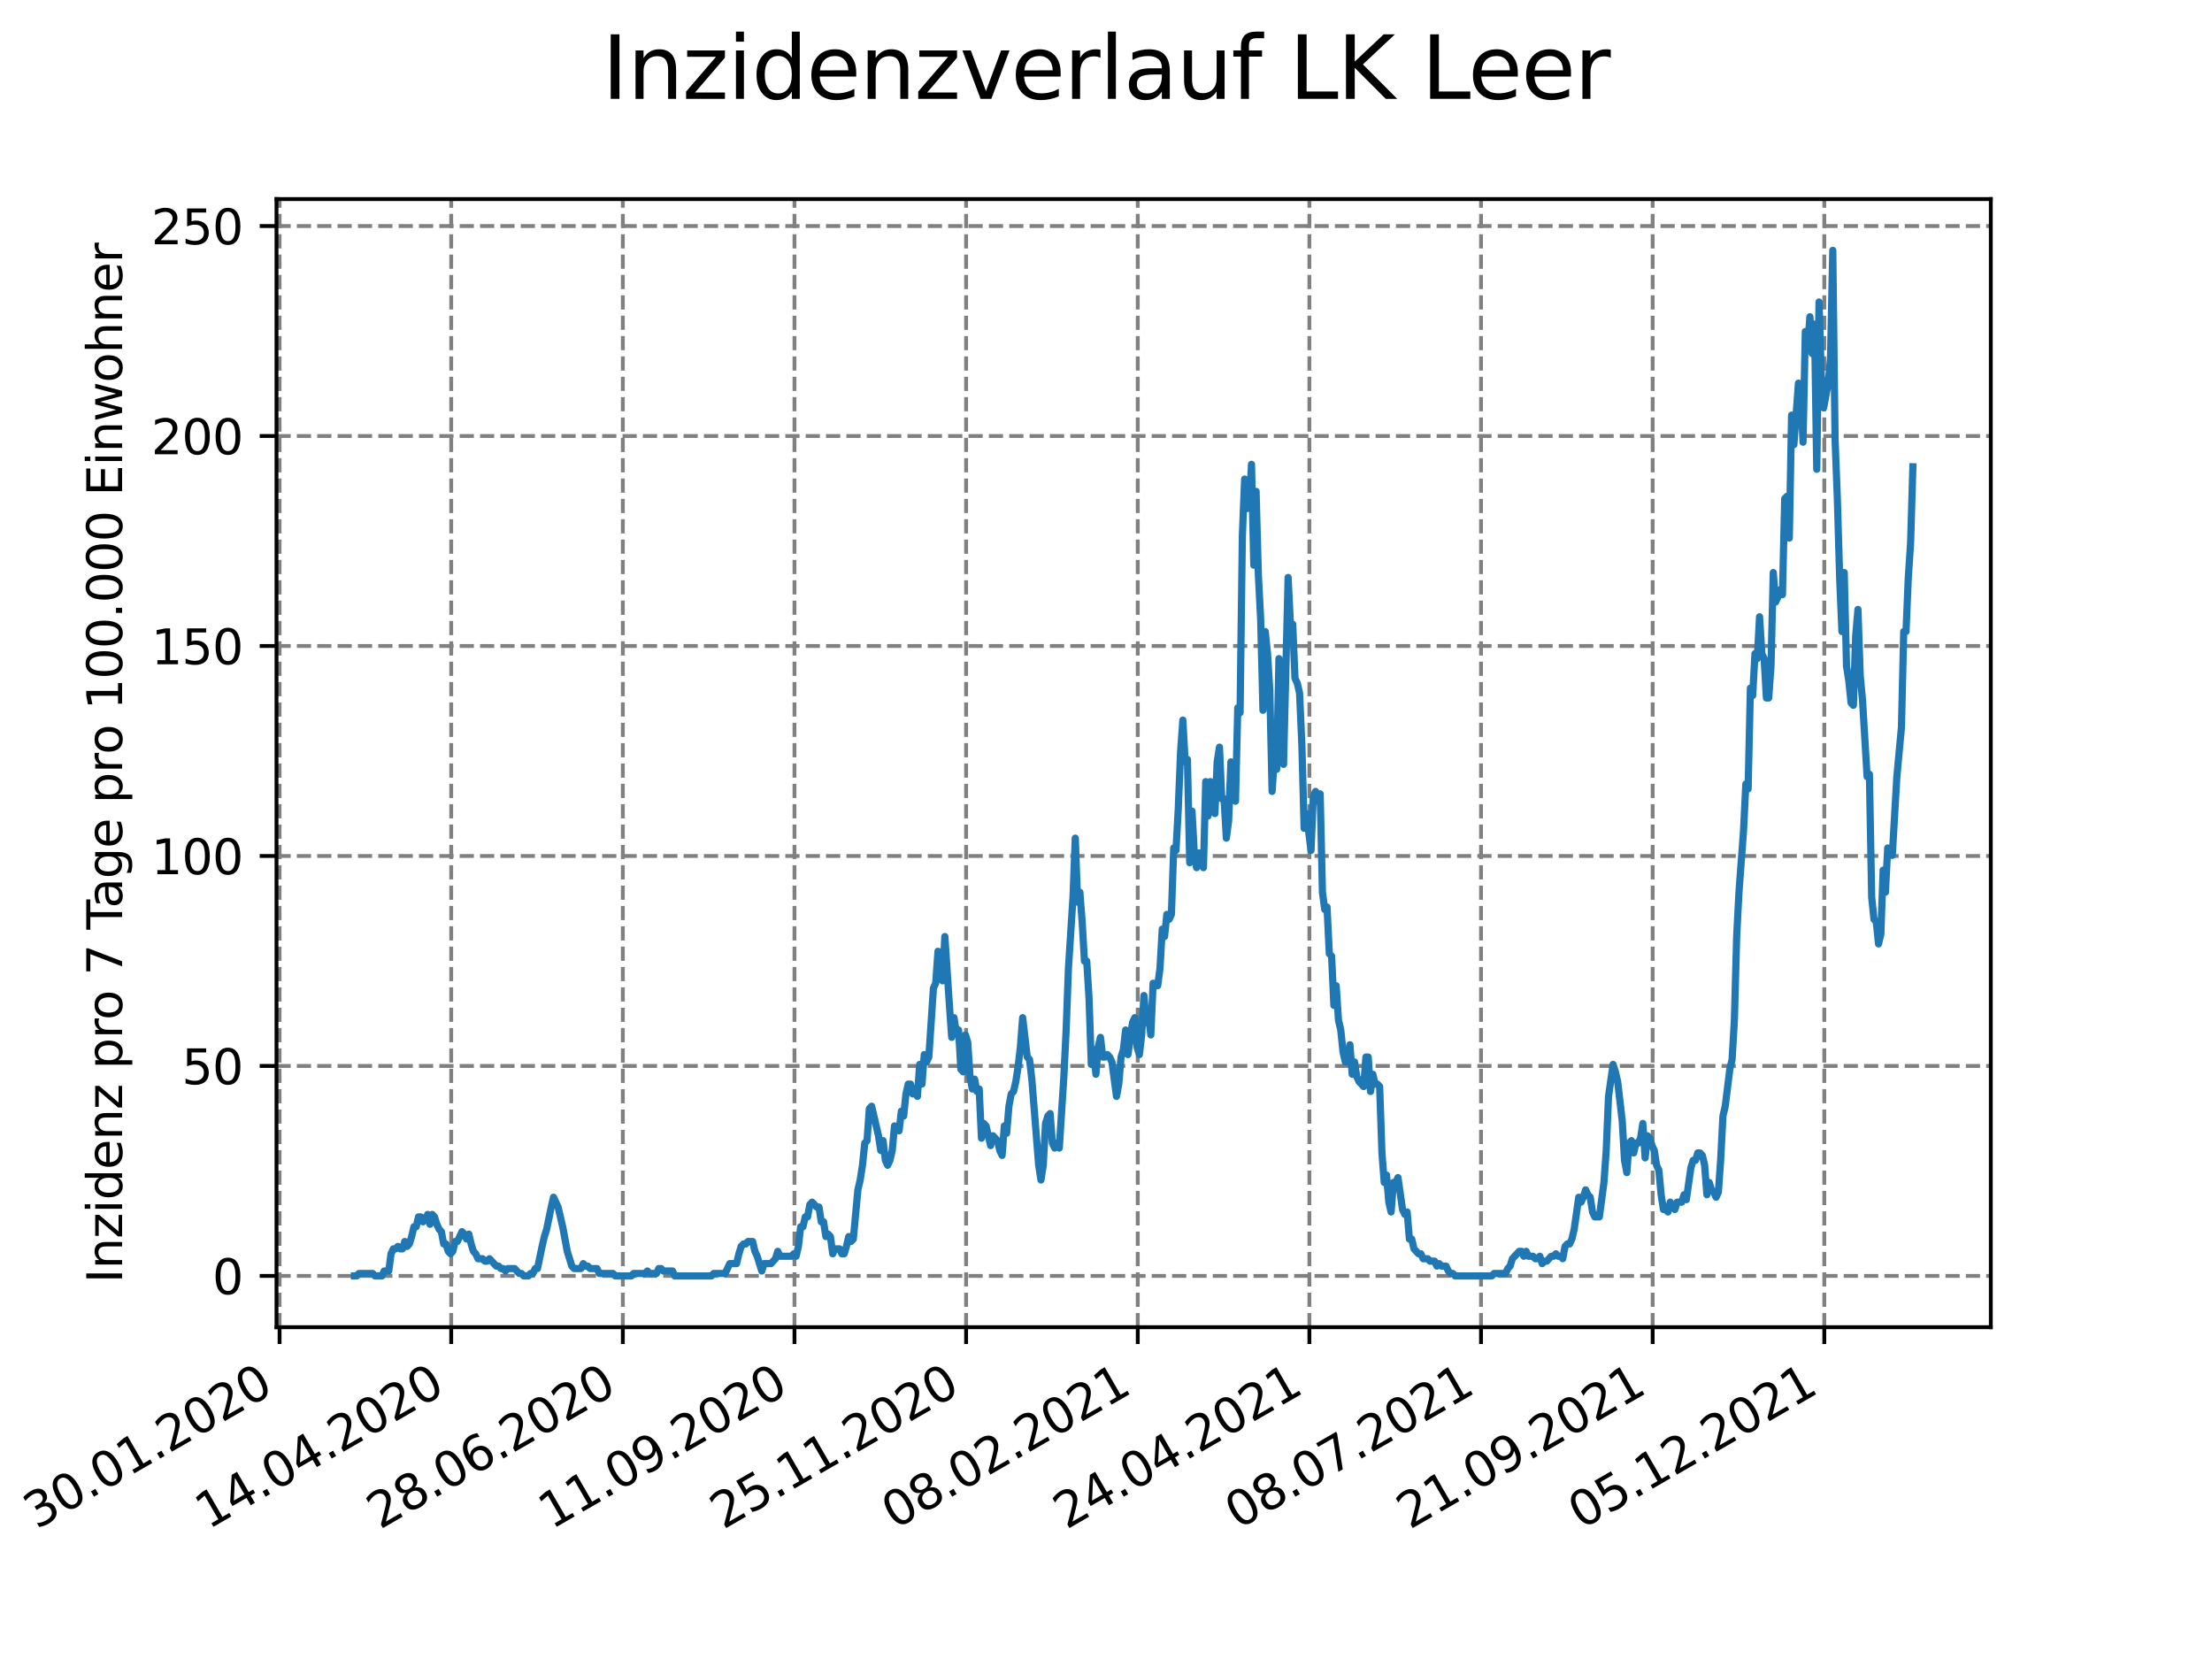 <?xml version="1.0" encoding="utf-8" standalone="no"?>
<!DOCTYPE svg PUBLIC "-//W3C//DTD SVG 1.1//EN"
  "http://www.w3.org/Graphics/SVG/1.1/DTD/svg11.dtd">
<svg xmlns:xlink="http://www.w3.org/1999/xlink" width="460.8pt" height="345.6pt" viewBox="0 0 460.8 345.6" xmlns="http://www.w3.org/2000/svg" version="1.1">
 <defs>
  <style type="text/css">*{stroke-linejoin: round; stroke-linecap: butt}</style>
 </defs>
 <g id="figure_1">
  <g id="patch_1">
   <path d="M 0 345.6 
L 460.8 345.6 
L 460.8 0 
L 0 0 
z
" style="fill: #ffffff"/>
  </g>
  <g id="axes_1">
   <g id="patch_2">
    <path d="M 57.6 276.48 
L 414.72 276.48 
L 414.72 41.472 
L 57.6 41.472 
z
" style="fill: #ffffff"/>
   </g>
   <g id="matplotlib.axis_1">
    <g id="xtick_1">
     <g id="line2d_1">
      <path d="M 58.24 276.48 
L 58.24 41.472 
" clip-path="url(#p40a65d9136)" style="fill: none; stroke-dasharray: 2.96,1.28; stroke-dashoffset: 0; stroke: #808080; stroke-width: 0.8"/>
     </g>
     <g id="line2d_2">
      <defs>
       <path id="md5b4ff89fb" d="M 0 0 
L 0 3.5 
" style="stroke: #000000; stroke-width: 0.8"/>
      </defs>
      <g>
       <use xlink:href="#md5b4ff89fb" x="58.24" y="276.48" style="stroke: #000000; stroke-width: 0.8"/>
      </g>
     </g>
     <g id="text_1">
      <!-- 30.01.2020 -->
      <g transform="translate(7.614 318.689)rotate(-30)scale(0.1 -0.1)">
       <defs>
        <path id="DejaVuSans-33" d="M 2597 2516 
Q 3050 2419 3304 2112 
Q 3559 1806 3559 1356 
Q 3559 666 3084 287 
Q 2609 -91 1734 -91 
Q 1441 -91 1130 -33 
Q 819 25 488 141 
L 488 750 
Q 750 597 1062 519 
Q 1375 441 1716 441 
Q 2309 441 2620 675 
Q 2931 909 2931 1356 
Q 2931 1769 2642 2001 
Q 2353 2234 1838 2234 
L 1294 2234 
L 1294 2753 
L 1863 2753 
Q 2328 2753 2575 2939 
Q 2822 3125 2822 3475 
Q 2822 3834 2567 4026 
Q 2313 4219 1838 4219 
Q 1578 4219 1281 4162 
Q 984 4106 628 3988 
L 628 4550 
Q 988 4650 1302 4700 
Q 1616 4750 1894 4750 
Q 2613 4750 3031 4423 
Q 3450 4097 3450 3541 
Q 3450 3153 3228 2886 
Q 3006 2619 2597 2516 
z
" transform="scale(0.016)"/>
        <path id="DejaVuSans-30" d="M 2034 4250 
Q 1547 4250 1301 3770 
Q 1056 3291 1056 2328 
Q 1056 1369 1301 889 
Q 1547 409 2034 409 
Q 2525 409 2770 889 
Q 3016 1369 3016 2328 
Q 3016 3291 2770 3770 
Q 2525 4250 2034 4250 
z
M 2034 4750 
Q 2819 4750 3233 4129 
Q 3647 3509 3647 2328 
Q 3647 1150 3233 529 
Q 2819 -91 2034 -91 
Q 1250 -91 836 529 
Q 422 1150 422 2328 
Q 422 3509 836 4129 
Q 1250 4750 2034 4750 
z
" transform="scale(0.016)"/>
        <path id="DejaVuSans-2e" d="M 684 794 
L 1344 794 
L 1344 0 
L 684 0 
L 684 794 
z
" transform="scale(0.016)"/>
        <path id="DejaVuSans-31" d="M 794 531 
L 1825 531 
L 1825 4091 
L 703 3866 
L 703 4441 
L 1819 4666 
L 2450 4666 
L 2450 531 
L 3481 531 
L 3481 0 
L 794 0 
L 794 531 
z
" transform="scale(0.016)"/>
        <path id="DejaVuSans-32" d="M 1228 531 
L 3431 531 
L 3431 0 
L 469 0 
L 469 531 
Q 828 903 1448 1529 
Q 2069 2156 2228 2338 
Q 2531 2678 2651 2914 
Q 2772 3150 2772 3378 
Q 2772 3750 2511 3984 
Q 2250 4219 1831 4219 
Q 1534 4219 1204 4116 
Q 875 4013 500 3803 
L 500 4441 
Q 881 4594 1212 4672 
Q 1544 4750 1819 4750 
Q 2544 4750 2975 4387 
Q 3406 4025 3406 3419 
Q 3406 3131 3298 2873 
Q 3191 2616 2906 2266 
Q 2828 2175 2409 1742 
Q 1991 1309 1228 531 
z
" transform="scale(0.016)"/>
       </defs>
       <use xlink:href="#DejaVuSans-33"/>
       <use xlink:href="#DejaVuSans-30" x="63.623"/>
       <use xlink:href="#DejaVuSans-2e" x="127.246"/>
       <use xlink:href="#DejaVuSans-30" x="159.033"/>
       <use xlink:href="#DejaVuSans-31" x="222.656"/>
       <use xlink:href="#DejaVuSans-2e" x="286.279"/>
       <use xlink:href="#DejaVuSans-32" x="318.066"/>
       <use xlink:href="#DejaVuSans-30" x="381.689"/>
       <use xlink:href="#DejaVuSans-32" x="445.312"/>
       <use xlink:href="#DejaVuSans-30" x="508.936"/>
      </g>
     </g>
    </g>
    <g id="xtick_2">
     <g id="line2d_3">
      <path d="M 93.995 276.48 
L 93.995 41.472 
" clip-path="url(#p40a65d9136)" style="fill: none; stroke-dasharray: 2.96,1.28; stroke-dashoffset: 0; stroke: #808080; stroke-width: 0.8"/>
     </g>
     <g id="line2d_4">
      <g>
       <use xlink:href="#md5b4ff89fb" x="93.995" y="276.48" style="stroke: #000000; stroke-width: 0.8"/>
      </g>
     </g>
     <g id="text_2">
      <!-- 14.04.2020 -->
      <g transform="translate(43.369 318.689)rotate(-30)scale(0.1 -0.1)">
       <defs>
        <path id="DejaVuSans-34" d="M 2419 4116 
L 825 1625 
L 2419 1625 
L 2419 4116 
z
M 2253 4666 
L 3047 4666 
L 3047 1625 
L 3713 1625 
L 3713 1100 
L 3047 1100 
L 3047 0 
L 2419 0 
L 2419 1100 
L 313 1100 
L 313 1709 
L 2253 4666 
z
" transform="scale(0.016)"/>
       </defs>
       <use xlink:href="#DejaVuSans-31"/>
       <use xlink:href="#DejaVuSans-34" x="63.623"/>
       <use xlink:href="#DejaVuSans-2e" x="127.246"/>
       <use xlink:href="#DejaVuSans-30" x="159.033"/>
       <use xlink:href="#DejaVuSans-34" x="222.656"/>
       <use xlink:href="#DejaVuSans-2e" x="286.279"/>
       <use xlink:href="#DejaVuSans-32" x="318.066"/>
       <use xlink:href="#DejaVuSans-30" x="381.689"/>
       <use xlink:href="#DejaVuSans-32" x="445.312"/>
       <use xlink:href="#DejaVuSans-30" x="508.936"/>
      </g>
     </g>
    </g>
    <g id="xtick_3">
     <g id="line2d_5">
      <path d="M 129.749 276.48 
L 129.749 41.472 
" clip-path="url(#p40a65d9136)" style="fill: none; stroke-dasharray: 2.96,1.28; stroke-dashoffset: 0; stroke: #808080; stroke-width: 0.8"/>
     </g>
     <g id="line2d_6">
      <g>
       <use xlink:href="#md5b4ff89fb" x="129.749" y="276.48" style="stroke: #000000; stroke-width: 0.8"/>
      </g>
     </g>
     <g id="text_3">
      <!-- 28.06.2020 -->
      <g transform="translate(79.124 318.689)rotate(-30)scale(0.1 -0.1)">
       <defs>
        <path id="DejaVuSans-38" d="M 2034 2216 
Q 1584 2216 1326 1975 
Q 1069 1734 1069 1313 
Q 1069 891 1326 650 
Q 1584 409 2034 409 
Q 2484 409 2743 651 
Q 3003 894 3003 1313 
Q 3003 1734 2745 1975 
Q 2488 2216 2034 2216 
z
M 1403 2484 
Q 997 2584 770 2862 
Q 544 3141 544 3541 
Q 544 4100 942 4425 
Q 1341 4750 2034 4750 
Q 2731 4750 3128 4425 
Q 3525 4100 3525 3541 
Q 3525 3141 3298 2862 
Q 3072 2584 2669 2484 
Q 3125 2378 3379 2068 
Q 3634 1759 3634 1313 
Q 3634 634 3220 271 
Q 2806 -91 2034 -91 
Q 1263 -91 848 271 
Q 434 634 434 1313 
Q 434 1759 690 2068 
Q 947 2378 1403 2484 
z
M 1172 3481 
Q 1172 3119 1398 2916 
Q 1625 2713 2034 2713 
Q 2441 2713 2670 2916 
Q 2900 3119 2900 3481 
Q 2900 3844 2670 4047 
Q 2441 4250 2034 4250 
Q 1625 4250 1398 4047 
Q 1172 3844 1172 3481 
z
" transform="scale(0.016)"/>
        <path id="DejaVuSans-36" d="M 2113 2584 
Q 1688 2584 1439 2293 
Q 1191 2003 1191 1497 
Q 1191 994 1439 701 
Q 1688 409 2113 409 
Q 2538 409 2786 701 
Q 3034 994 3034 1497 
Q 3034 2003 2786 2293 
Q 2538 2584 2113 2584 
z
M 3366 4563 
L 3366 3988 
Q 3128 4100 2886 4159 
Q 2644 4219 2406 4219 
Q 1781 4219 1451 3797 
Q 1122 3375 1075 2522 
Q 1259 2794 1537 2939 
Q 1816 3084 2150 3084 
Q 2853 3084 3261 2657 
Q 3669 2231 3669 1497 
Q 3669 778 3244 343 
Q 2819 -91 2113 -91 
Q 1303 -91 875 529 
Q 447 1150 447 2328 
Q 447 3434 972 4092 
Q 1497 4750 2381 4750 
Q 2619 4750 2861 4703 
Q 3103 4656 3366 4563 
z
" transform="scale(0.016)"/>
       </defs>
       <use xlink:href="#DejaVuSans-32"/>
       <use xlink:href="#DejaVuSans-38" x="63.623"/>
       <use xlink:href="#DejaVuSans-2e" x="127.246"/>
       <use xlink:href="#DejaVuSans-30" x="159.033"/>
       <use xlink:href="#DejaVuSans-36" x="222.656"/>
       <use xlink:href="#DejaVuSans-2e" x="286.279"/>
       <use xlink:href="#DejaVuSans-32" x="318.066"/>
       <use xlink:href="#DejaVuSans-30" x="381.689"/>
       <use xlink:href="#DejaVuSans-32" x="445.312"/>
       <use xlink:href="#DejaVuSans-30" x="508.936"/>
      </g>
     </g>
    </g>
    <g id="xtick_4">
     <g id="line2d_7">
      <path d="M 165.504 276.48 
L 165.504 41.472 
" clip-path="url(#p40a65d9136)" style="fill: none; stroke-dasharray: 2.96,1.28; stroke-dashoffset: 0; stroke: #808080; stroke-width: 0.8"/>
     </g>
     <g id="line2d_8">
      <g>
       <use xlink:href="#md5b4ff89fb" x="165.504" y="276.48" style="stroke: #000000; stroke-width: 0.8"/>
      </g>
     </g>
     <g id="text_4">
      <!-- 11.09.2020 -->
      <g transform="translate(114.879 318.689)rotate(-30)scale(0.1 -0.1)">
       <defs>
        <path id="DejaVuSans-39" d="M 703 97 
L 703 672 
Q 941 559 1184 500 
Q 1428 441 1663 441 
Q 2288 441 2617 861 
Q 2947 1281 2994 2138 
Q 2813 1869 2534 1725 
Q 2256 1581 1919 1581 
Q 1219 1581 811 2004 
Q 403 2428 403 3163 
Q 403 3881 828 4315 
Q 1253 4750 1959 4750 
Q 2769 4750 3195 4129 
Q 3622 3509 3622 2328 
Q 3622 1225 3098 567 
Q 2575 -91 1691 -91 
Q 1453 -91 1209 -44 
Q 966 3 703 97 
z
M 1959 2075 
Q 2384 2075 2632 2365 
Q 2881 2656 2881 3163 
Q 2881 3666 2632 3958 
Q 2384 4250 1959 4250 
Q 1534 4250 1286 3958 
Q 1038 3666 1038 3163 
Q 1038 2656 1286 2365 
Q 1534 2075 1959 2075 
z
" transform="scale(0.016)"/>
       </defs>
       <use xlink:href="#DejaVuSans-31"/>
       <use xlink:href="#DejaVuSans-31" x="63.623"/>
       <use xlink:href="#DejaVuSans-2e" x="127.246"/>
       <use xlink:href="#DejaVuSans-30" x="159.033"/>
       <use xlink:href="#DejaVuSans-39" x="222.656"/>
       <use xlink:href="#DejaVuSans-2e" x="286.279"/>
       <use xlink:href="#DejaVuSans-32" x="318.066"/>
       <use xlink:href="#DejaVuSans-30" x="381.689"/>
       <use xlink:href="#DejaVuSans-32" x="445.312"/>
       <use xlink:href="#DejaVuSans-30" x="508.936"/>
      </g>
     </g>
    </g>
    <g id="xtick_5">
     <g id="line2d_9">
      <path d="M 201.259 276.48 
L 201.259 41.472 
" clip-path="url(#p40a65d9136)" style="fill: none; stroke-dasharray: 2.96,1.28; stroke-dashoffset: 0; stroke: #808080; stroke-width: 0.8"/>
     </g>
     <g id="line2d_10">
      <g>
       <use xlink:href="#md5b4ff89fb" x="201.259" y="276.48" style="stroke: #000000; stroke-width: 0.8"/>
      </g>
     </g>
     <g id="text_5">
      <!-- 25.11.2020 -->
      <g transform="translate(150.634 318.689)rotate(-30)scale(0.1 -0.1)">
       <defs>
        <path id="DejaVuSans-35" d="M 691 4666 
L 3169 4666 
L 3169 4134 
L 1269 4134 
L 1269 2991 
Q 1406 3038 1543 3061 
Q 1681 3084 1819 3084 
Q 2600 3084 3056 2656 
Q 3513 2228 3513 1497 
Q 3513 744 3044 326 
Q 2575 -91 1722 -91 
Q 1428 -91 1123 -41 
Q 819 9 494 109 
L 494 744 
Q 775 591 1075 516 
Q 1375 441 1709 441 
Q 2250 441 2565 725 
Q 2881 1009 2881 1497 
Q 2881 1984 2565 2268 
Q 2250 2553 1709 2553 
Q 1456 2553 1204 2497 
Q 953 2441 691 2322 
L 691 4666 
z
" transform="scale(0.016)"/>
       </defs>
       <use xlink:href="#DejaVuSans-32"/>
       <use xlink:href="#DejaVuSans-35" x="63.623"/>
       <use xlink:href="#DejaVuSans-2e" x="127.246"/>
       <use xlink:href="#DejaVuSans-31" x="159.033"/>
       <use xlink:href="#DejaVuSans-31" x="222.656"/>
       <use xlink:href="#DejaVuSans-2e" x="286.279"/>
       <use xlink:href="#DejaVuSans-32" x="318.066"/>
       <use xlink:href="#DejaVuSans-30" x="381.689"/>
       <use xlink:href="#DejaVuSans-32" x="445.312"/>
       <use xlink:href="#DejaVuSans-30" x="508.936"/>
      </g>
     </g>
    </g>
    <g id="xtick_6">
     <g id="line2d_11">
      <path d="M 237.014 276.48 
L 237.014 41.472 
" clip-path="url(#p40a65d9136)" style="fill: none; stroke-dasharray: 2.96,1.28; stroke-dashoffset: 0; stroke: #808080; stroke-width: 0.8"/>
     </g>
     <g id="line2d_12">
      <g>
       <use xlink:href="#md5b4ff89fb" x="237.014" y="276.48" style="stroke: #000000; stroke-width: 0.8"/>
      </g>
     </g>
     <g id="text_6">
      <!-- 08.02.2021 -->
      <g transform="translate(186.389 318.689)rotate(-30)scale(0.1 -0.1)">
       <use xlink:href="#DejaVuSans-30"/>
       <use xlink:href="#DejaVuSans-38" x="63.623"/>
       <use xlink:href="#DejaVuSans-2e" x="127.246"/>
       <use xlink:href="#DejaVuSans-30" x="159.033"/>
       <use xlink:href="#DejaVuSans-32" x="222.656"/>
       <use xlink:href="#DejaVuSans-2e" x="286.279"/>
       <use xlink:href="#DejaVuSans-32" x="318.066"/>
       <use xlink:href="#DejaVuSans-30" x="381.689"/>
       <use xlink:href="#DejaVuSans-32" x="445.312"/>
       <use xlink:href="#DejaVuSans-31" x="508.936"/>
      </g>
     </g>
    </g>
    <g id="xtick_7">
     <g id="line2d_13">
      <path d="M 272.769 276.48 
L 272.769 41.472 
" clip-path="url(#p40a65d9136)" style="fill: none; stroke-dasharray: 2.96,1.28; stroke-dashoffset: 0; stroke: #808080; stroke-width: 0.8"/>
     </g>
     <g id="line2d_14">
      <g>
       <use xlink:href="#md5b4ff89fb" x="272.769" y="276.48" style="stroke: #000000; stroke-width: 0.8"/>
      </g>
     </g>
     <g id="text_7">
      <!-- 24.04.2021 -->
      <g transform="translate(222.144 318.689)rotate(-30)scale(0.1 -0.1)">
       <use xlink:href="#DejaVuSans-32"/>
       <use xlink:href="#DejaVuSans-34" x="63.623"/>
       <use xlink:href="#DejaVuSans-2e" x="127.246"/>
       <use xlink:href="#DejaVuSans-30" x="159.033"/>
       <use xlink:href="#DejaVuSans-34" x="222.656"/>
       <use xlink:href="#DejaVuSans-2e" x="286.279"/>
       <use xlink:href="#DejaVuSans-32" x="318.066"/>
       <use xlink:href="#DejaVuSans-30" x="381.689"/>
       <use xlink:href="#DejaVuSans-32" x="445.312"/>
       <use xlink:href="#DejaVuSans-31" x="508.936"/>
      </g>
     </g>
    </g>
    <g id="xtick_8">
     <g id="line2d_15">
      <path d="M 308.524 276.48 
L 308.524 41.472 
" clip-path="url(#p40a65d9136)" style="fill: none; stroke-dasharray: 2.96,1.28; stroke-dashoffset: 0; stroke: #808080; stroke-width: 0.8"/>
     </g>
     <g id="line2d_16">
      <g>
       <use xlink:href="#md5b4ff89fb" x="308.524" y="276.48" style="stroke: #000000; stroke-width: 0.8"/>
      </g>
     </g>
     <g id="text_8">
      <!-- 08.07.2021 -->
      <g transform="translate(257.899 318.689)rotate(-30)scale(0.1 -0.1)">
       <defs>
        <path id="DejaVuSans-37" d="M 525 4666 
L 3525 4666 
L 3525 4397 
L 1831 0 
L 1172 0 
L 2766 4134 
L 525 4134 
L 525 4666 
z
" transform="scale(0.016)"/>
       </defs>
       <use xlink:href="#DejaVuSans-30"/>
       <use xlink:href="#DejaVuSans-38" x="63.623"/>
       <use xlink:href="#DejaVuSans-2e" x="127.246"/>
       <use xlink:href="#DejaVuSans-30" x="159.033"/>
       <use xlink:href="#DejaVuSans-37" x="222.656"/>
       <use xlink:href="#DejaVuSans-2e" x="286.279"/>
       <use xlink:href="#DejaVuSans-32" x="318.066"/>
       <use xlink:href="#DejaVuSans-30" x="381.689"/>
       <use xlink:href="#DejaVuSans-32" x="445.312"/>
       <use xlink:href="#DejaVuSans-31" x="508.936"/>
      </g>
     </g>
    </g>
    <g id="xtick_9">
     <g id="line2d_17">
      <path d="M 344.279 276.48 
L 344.279 41.472 
" clip-path="url(#p40a65d9136)" style="fill: none; stroke-dasharray: 2.96,1.28; stroke-dashoffset: 0; stroke: #808080; stroke-width: 0.8"/>
     </g>
     <g id="line2d_18">
      <g>
       <use xlink:href="#md5b4ff89fb" x="344.279" y="276.48" style="stroke: #000000; stroke-width: 0.8"/>
      </g>
     </g>
     <g id="text_9">
      <!-- 21.09.2021 -->
      <g transform="translate(293.654 318.689)rotate(-30)scale(0.1 -0.1)">
       <use xlink:href="#DejaVuSans-32"/>
       <use xlink:href="#DejaVuSans-31" x="63.623"/>
       <use xlink:href="#DejaVuSans-2e" x="127.246"/>
       <use xlink:href="#DejaVuSans-30" x="159.033"/>
       <use xlink:href="#DejaVuSans-39" x="222.656"/>
       <use xlink:href="#DejaVuSans-2e" x="286.279"/>
       <use xlink:href="#DejaVuSans-32" x="318.066"/>
       <use xlink:href="#DejaVuSans-30" x="381.689"/>
       <use xlink:href="#DejaVuSans-32" x="445.312"/>
       <use xlink:href="#DejaVuSans-31" x="508.936"/>
      </g>
     </g>
    </g>
    <g id="xtick_10">
     <g id="line2d_19">
      <path d="M 380.034 276.48 
L 380.034 41.472 
" clip-path="url(#p40a65d9136)" style="fill: none; stroke-dasharray: 2.96,1.28; stroke-dashoffset: 0; stroke: #808080; stroke-width: 0.8"/>
     </g>
     <g id="line2d_20">
      <g>
       <use xlink:href="#md5b4ff89fb" x="380.034" y="276.48" style="stroke: #000000; stroke-width: 0.8"/>
      </g>
     </g>
     <g id="text_10">
      <!-- 05.12.2021 -->
      <g transform="translate(329.409 318.689)rotate(-30)scale(0.1 -0.1)">
       <use xlink:href="#DejaVuSans-30"/>
       <use xlink:href="#DejaVuSans-35" x="63.623"/>
       <use xlink:href="#DejaVuSans-2e" x="127.246"/>
       <use xlink:href="#DejaVuSans-31" x="159.033"/>
       <use xlink:href="#DejaVuSans-32" x="222.656"/>
       <use xlink:href="#DejaVuSans-2e" x="286.279"/>
       <use xlink:href="#DejaVuSans-32" x="318.066"/>
       <use xlink:href="#DejaVuSans-30" x="381.689"/>
       <use xlink:href="#DejaVuSans-32" x="445.312"/>
       <use xlink:href="#DejaVuSans-31" x="508.936"/>
      </g>
     </g>
    </g>
   </g>
   <g id="matplotlib.axis_2">
    <g id="ytick_1">
     <g id="line2d_21">
      <path d="M 57.6 265.798 
L 414.72 265.798 
" clip-path="url(#p40a65d9136)" style="fill: none; stroke-dasharray: 2.96,1.28; stroke-dashoffset: 0; stroke: #808080; stroke-width: 0.8"/>
     </g>
     <g id="line2d_22">
      <defs>
       <path id="m274162b074" d="M 0 0 
L -3.5 0 
" style="stroke: #000000; stroke-width: 0.8"/>
      </defs>
      <g>
       <use xlink:href="#m274162b074" x="57.6" y="265.798" style="stroke: #000000; stroke-width: 0.8"/>
      </g>
     </g>
     <g id="text_11">
      <!-- 0 -->
      <g transform="translate(44.237 269.597)scale(0.1 -0.1)">
       <use xlink:href="#DejaVuSans-30"/>
      </g>
     </g>
    </g>
    <g id="ytick_2">
     <g id="line2d_23">
      <path d="M 57.6 222.056 
L 414.72 222.056 
" clip-path="url(#p40a65d9136)" style="fill: none; stroke-dasharray: 2.96,1.28; stroke-dashoffset: 0; stroke: #808080; stroke-width: 0.8"/>
     </g>
     <g id="line2d_24">
      <g>
       <use xlink:href="#m274162b074" x="57.6" y="222.056" style="stroke: #000000; stroke-width: 0.8"/>
      </g>
     </g>
     <g id="text_12">
      <!-- 50 -->
      <g transform="translate(37.875 225.855)scale(0.1 -0.1)">
       <use xlink:href="#DejaVuSans-35"/>
       <use xlink:href="#DejaVuSans-30" x="63.623"/>
      </g>
     </g>
    </g>
    <g id="ytick_3">
     <g id="line2d_25">
      <path d="M 57.6 178.314 
L 414.72 178.314 
" clip-path="url(#p40a65d9136)" style="fill: none; stroke-dasharray: 2.96,1.28; stroke-dashoffset: 0; stroke: #808080; stroke-width: 0.8"/>
     </g>
     <g id="line2d_26">
      <g>
       <use xlink:href="#m274162b074" x="57.6" y="178.314" style="stroke: #000000; stroke-width: 0.8"/>
      </g>
     </g>
     <g id="text_13">
      <!-- 100 -->
      <g transform="translate(31.512 182.113)scale(0.1 -0.1)">
       <use xlink:href="#DejaVuSans-31"/>
       <use xlink:href="#DejaVuSans-30" x="63.623"/>
       <use xlink:href="#DejaVuSans-30" x="127.246"/>
      </g>
     </g>
    </g>
    <g id="ytick_4">
     <g id="line2d_27">
      <path d="M 57.6 134.571 
L 414.72 134.571 
" clip-path="url(#p40a65d9136)" style="fill: none; stroke-dasharray: 2.96,1.28; stroke-dashoffset: 0; stroke: #808080; stroke-width: 0.8"/>
     </g>
     <g id="line2d_28">
      <g>
       <use xlink:href="#m274162b074" x="57.6" y="134.571" style="stroke: #000000; stroke-width: 0.8"/>
      </g>
     </g>
     <g id="text_14">
      <!-- 150 -->
      <g transform="translate(31.512 138.371)scale(0.1 -0.1)">
       <use xlink:href="#DejaVuSans-31"/>
       <use xlink:href="#DejaVuSans-35" x="63.623"/>
       <use xlink:href="#DejaVuSans-30" x="127.246"/>
      </g>
     </g>
    </g>
    <g id="ytick_5">
     <g id="line2d_29">
      <path d="M 57.6 90.829 
L 414.72 90.829 
" clip-path="url(#p40a65d9136)" style="fill: none; stroke-dasharray: 2.96,1.28; stroke-dashoffset: 0; stroke: #808080; stroke-width: 0.8"/>
     </g>
     <g id="line2d_30">
      <g>
       <use xlink:href="#m274162b074" x="57.6" y="90.829" style="stroke: #000000; stroke-width: 0.8"/>
      </g>
     </g>
     <g id="text_15">
      <!-- 200 -->
      <g transform="translate(31.512 94.629)scale(0.1 -0.1)">
       <use xlink:href="#DejaVuSans-32"/>
       <use xlink:href="#DejaVuSans-30" x="63.623"/>
       <use xlink:href="#DejaVuSans-30" x="127.246"/>
      </g>
     </g>
    </g>
    <g id="ytick_6">
     <g id="line2d_31">
      <path d="M 57.6 47.087 
L 414.72 47.087 
" clip-path="url(#p40a65d9136)" style="fill: none; stroke-dasharray: 2.96,1.28; stroke-dashoffset: 0; stroke: #808080; stroke-width: 0.8"/>
     </g>
     <g id="line2d_32">
      <g>
       <use xlink:href="#m274162b074" x="57.6" y="47.087" style="stroke: #000000; stroke-width: 0.8"/>
      </g>
     </g>
     <g id="text_16">
      <!-- 250 -->
      <g transform="translate(31.512 50.886)scale(0.1 -0.1)">
       <use xlink:href="#DejaVuSans-32"/>
       <use xlink:href="#DejaVuSans-35" x="63.623"/>
       <use xlink:href="#DejaVuSans-30" x="127.246"/>
      </g>
     </g>
    </g>
    <g id="text_17">
     <!-- Inzidenz pro 7 Tage pro 100.000 Einwohner -->
     <g transform="translate(25.433 267.301)rotate(-90)scale(0.1 -0.1)">
      <defs>
       <path id="DejaVuSans-49" d="M 628 4666 
L 1259 4666 
L 1259 0 
L 628 0 
L 628 4666 
z
" transform="scale(0.016)"/>
       <path id="DejaVuSans-6e" d="M 3513 2113 
L 3513 0 
L 2938 0 
L 2938 2094 
Q 2938 2591 2744 2837 
Q 2550 3084 2163 3084 
Q 1697 3084 1428 2787 
Q 1159 2491 1159 1978 
L 1159 0 
L 581 0 
L 581 3500 
L 1159 3500 
L 1159 2956 
Q 1366 3272 1645 3428 
Q 1925 3584 2291 3584 
Q 2894 3584 3203 3211 
Q 3513 2838 3513 2113 
z
" transform="scale(0.016)"/>
       <path id="DejaVuSans-7a" d="M 353 3500 
L 3084 3500 
L 3084 2975 
L 922 459 
L 3084 459 
L 3084 0 
L 275 0 
L 275 525 
L 2438 3041 
L 353 3041 
L 353 3500 
z
" transform="scale(0.016)"/>
       <path id="DejaVuSans-69" d="M 603 3500 
L 1178 3500 
L 1178 0 
L 603 0 
L 603 3500 
z
M 603 4863 
L 1178 4863 
L 1178 4134 
L 603 4134 
L 603 4863 
z
" transform="scale(0.016)"/>
       <path id="DejaVuSans-64" d="M 2906 2969 
L 2906 4863 
L 3481 4863 
L 3481 0 
L 2906 0 
L 2906 525 
Q 2725 213 2448 61 
Q 2172 -91 1784 -91 
Q 1150 -91 751 415 
Q 353 922 353 1747 
Q 353 2572 751 3078 
Q 1150 3584 1784 3584 
Q 2172 3584 2448 3432 
Q 2725 3281 2906 2969 
z
M 947 1747 
Q 947 1113 1208 752 
Q 1469 391 1925 391 
Q 2381 391 2643 752 
Q 2906 1113 2906 1747 
Q 2906 2381 2643 2742 
Q 2381 3103 1925 3103 
Q 1469 3103 1208 2742 
Q 947 2381 947 1747 
z
" transform="scale(0.016)"/>
       <path id="DejaVuSans-65" d="M 3597 1894 
L 3597 1613 
L 953 1613 
Q 991 1019 1311 708 
Q 1631 397 2203 397 
Q 2534 397 2845 478 
Q 3156 559 3463 722 
L 3463 178 
Q 3153 47 2828 -22 
Q 2503 -91 2169 -91 
Q 1331 -91 842 396 
Q 353 884 353 1716 
Q 353 2575 817 3079 
Q 1281 3584 2069 3584 
Q 2775 3584 3186 3129 
Q 3597 2675 3597 1894 
z
M 3022 2063 
Q 3016 2534 2758 2815 
Q 2500 3097 2075 3097 
Q 1594 3097 1305 2825 
Q 1016 2553 972 2059 
L 3022 2063 
z
" transform="scale(0.016)"/>
       <path id="DejaVuSans-20" transform="scale(0.016)"/>
       <path id="DejaVuSans-70" d="M 1159 525 
L 1159 -1331 
L 581 -1331 
L 581 3500 
L 1159 3500 
L 1159 2969 
Q 1341 3281 1617 3432 
Q 1894 3584 2278 3584 
Q 2916 3584 3314 3078 
Q 3713 2572 3713 1747 
Q 3713 922 3314 415 
Q 2916 -91 2278 -91 
Q 1894 -91 1617 61 
Q 1341 213 1159 525 
z
M 3116 1747 
Q 3116 2381 2855 2742 
Q 2594 3103 2138 3103 
Q 1681 3103 1420 2742 
Q 1159 2381 1159 1747 
Q 1159 1113 1420 752 
Q 1681 391 2138 391 
Q 2594 391 2855 752 
Q 3116 1113 3116 1747 
z
" transform="scale(0.016)"/>
       <path id="DejaVuSans-72" d="M 2631 2963 
Q 2534 3019 2420 3045 
Q 2306 3072 2169 3072 
Q 1681 3072 1420 2755 
Q 1159 2438 1159 1844 
L 1159 0 
L 581 0 
L 581 3500 
L 1159 3500 
L 1159 2956 
Q 1341 3275 1631 3429 
Q 1922 3584 2338 3584 
Q 2397 3584 2469 3576 
Q 2541 3569 2628 3553 
L 2631 2963 
z
" transform="scale(0.016)"/>
       <path id="DejaVuSans-6f" d="M 1959 3097 
Q 1497 3097 1228 2736 
Q 959 2375 959 1747 
Q 959 1119 1226 758 
Q 1494 397 1959 397 
Q 2419 397 2687 759 
Q 2956 1122 2956 1747 
Q 2956 2369 2687 2733 
Q 2419 3097 1959 3097 
z
M 1959 3584 
Q 2709 3584 3137 3096 
Q 3566 2609 3566 1747 
Q 3566 888 3137 398 
Q 2709 -91 1959 -91 
Q 1206 -91 779 398 
Q 353 888 353 1747 
Q 353 2609 779 3096 
Q 1206 3584 1959 3584 
z
" transform="scale(0.016)"/>
       <path id="DejaVuSans-54" d="M -19 4666 
L 3928 4666 
L 3928 4134 
L 2272 4134 
L 2272 0 
L 1638 0 
L 1638 4134 
L -19 4134 
L -19 4666 
z
" transform="scale(0.016)"/>
       <path id="DejaVuSans-61" d="M 2194 1759 
Q 1497 1759 1228 1600 
Q 959 1441 959 1056 
Q 959 750 1161 570 
Q 1363 391 1709 391 
Q 2188 391 2477 730 
Q 2766 1069 2766 1631 
L 2766 1759 
L 2194 1759 
z
M 3341 1997 
L 3341 0 
L 2766 0 
L 2766 531 
Q 2569 213 2275 61 
Q 1981 -91 1556 -91 
Q 1019 -91 701 211 
Q 384 513 384 1019 
Q 384 1609 779 1909 
Q 1175 2209 1959 2209 
L 2766 2209 
L 2766 2266 
Q 2766 2663 2505 2880 
Q 2244 3097 1772 3097 
Q 1472 3097 1187 3025 
Q 903 2953 641 2809 
L 641 3341 
Q 956 3463 1253 3523 
Q 1550 3584 1831 3584 
Q 2591 3584 2966 3190 
Q 3341 2797 3341 1997 
z
" transform="scale(0.016)"/>
       <path id="DejaVuSans-67" d="M 2906 1791 
Q 2906 2416 2648 2759 
Q 2391 3103 1925 3103 
Q 1463 3103 1205 2759 
Q 947 2416 947 1791 
Q 947 1169 1205 825 
Q 1463 481 1925 481 
Q 2391 481 2648 825 
Q 2906 1169 2906 1791 
z
M 3481 434 
Q 3481 -459 3084 -895 
Q 2688 -1331 1869 -1331 
Q 1566 -1331 1297 -1286 
Q 1028 -1241 775 -1147 
L 775 -588 
Q 1028 -725 1275 -790 
Q 1522 -856 1778 -856 
Q 2344 -856 2625 -561 
Q 2906 -266 2906 331 
L 2906 616 
Q 2728 306 2450 153 
Q 2172 0 1784 0 
Q 1141 0 747 490 
Q 353 981 353 1791 
Q 353 2603 747 3093 
Q 1141 3584 1784 3584 
Q 2172 3584 2450 3431 
Q 2728 3278 2906 2969 
L 2906 3500 
L 3481 3500 
L 3481 434 
z
" transform="scale(0.016)"/>
       <path id="DejaVuSans-45" d="M 628 4666 
L 3578 4666 
L 3578 4134 
L 1259 4134 
L 1259 2753 
L 3481 2753 
L 3481 2222 
L 1259 2222 
L 1259 531 
L 3634 531 
L 3634 0 
L 628 0 
L 628 4666 
z
" transform="scale(0.016)"/>
       <path id="DejaVuSans-77" d="M 269 3500 
L 844 3500 
L 1563 769 
L 2278 3500 
L 2956 3500 
L 3675 769 
L 4391 3500 
L 4966 3500 
L 4050 0 
L 3372 0 
L 2619 2869 
L 1863 0 
L 1184 0 
L 269 3500 
z
" transform="scale(0.016)"/>
       <path id="DejaVuSans-68" d="M 3513 2113 
L 3513 0 
L 2938 0 
L 2938 2094 
Q 2938 2591 2744 2837 
Q 2550 3084 2163 3084 
Q 1697 3084 1428 2787 
Q 1159 2491 1159 1978 
L 1159 0 
L 581 0 
L 581 4863 
L 1159 4863 
L 1159 2956 
Q 1366 3272 1645 3428 
Q 1925 3584 2291 3584 
Q 2894 3584 3203 3211 
Q 3513 2838 3513 2113 
z
" transform="scale(0.016)"/>
      </defs>
      <use xlink:href="#DejaVuSans-49"/>
      <use xlink:href="#DejaVuSans-6e" x="29.492"/>
      <use xlink:href="#DejaVuSans-7a" x="92.871"/>
      <use xlink:href="#DejaVuSans-69" x="145.361"/>
      <use xlink:href="#DejaVuSans-64" x="173.145"/>
      <use xlink:href="#DejaVuSans-65" x="236.621"/>
      <use xlink:href="#DejaVuSans-6e" x="298.145"/>
      <use xlink:href="#DejaVuSans-7a" x="361.523"/>
      <use xlink:href="#DejaVuSans-20" x="414.014"/>
      <use xlink:href="#DejaVuSans-70" x="445.801"/>
      <use xlink:href="#DejaVuSans-72" x="509.277"/>
      <use xlink:href="#DejaVuSans-6f" x="548.141"/>
      <use xlink:href="#DejaVuSans-20" x="609.322"/>
      <use xlink:href="#DejaVuSans-37" x="641.109"/>
      <use xlink:href="#DejaVuSans-20" x="704.732"/>
      <use xlink:href="#DejaVuSans-54" x="736.52"/>
      <use xlink:href="#DejaVuSans-61" x="781.104"/>
      <use xlink:href="#DejaVuSans-67" x="842.383"/>
      <use xlink:href="#DejaVuSans-65" x="905.859"/>
      <use xlink:href="#DejaVuSans-20" x="967.383"/>
      <use xlink:href="#DejaVuSans-70" x="999.17"/>
      <use xlink:href="#DejaVuSans-72" x="1062.646"/>
      <use xlink:href="#DejaVuSans-6f" x="1101.51"/>
      <use xlink:href="#DejaVuSans-20" x="1162.691"/>
      <use xlink:href="#DejaVuSans-31" x="1194.479"/>
      <use xlink:href="#DejaVuSans-30" x="1258.102"/>
      <use xlink:href="#DejaVuSans-30" x="1321.725"/>
      <use xlink:href="#DejaVuSans-2e" x="1385.348"/>
      <use xlink:href="#DejaVuSans-30" x="1417.135"/>
      <use xlink:href="#DejaVuSans-30" x="1480.758"/>
      <use xlink:href="#DejaVuSans-30" x="1544.381"/>
      <use xlink:href="#DejaVuSans-20" x="1608.004"/>
      <use xlink:href="#DejaVuSans-45" x="1639.791"/>
      <use xlink:href="#DejaVuSans-69" x="1702.975"/>
      <use xlink:href="#DejaVuSans-6e" x="1730.758"/>
      <use xlink:href="#DejaVuSans-77" x="1794.137"/>
      <use xlink:href="#DejaVuSans-6f" x="1875.924"/>
      <use xlink:href="#DejaVuSans-68" x="1937.105"/>
      <use xlink:href="#DejaVuSans-6e" x="2000.484"/>
      <use xlink:href="#DejaVuSans-65" x="2063.863"/>
      <use xlink:href="#DejaVuSans-72" x="2125.387"/>
     </g>
    </g>
   </g>
   <g id="line2d_33">
    <path d="M 73.833 265.798 
L 74.309 265.798 
L 74.786 265.285 
L 77.647 265.285 
L 78.123 265.798 
L 79.554 265.798 
L 80.03 264.773 
L 80.984 264.773 
L 81.46 261.187 
L 81.937 260.162 
L 82.414 260.162 
L 82.891 259.65 
L 83.367 260.162 
L 83.844 260.162 
L 84.321 258.625 
L 84.798 259.65 
L 85.274 259.137 
L 85.751 257.6 
L 86.228 255.551 
L 86.704 255.551 
L 87.181 253.502 
L 87.658 253.502 
L 88.135 254.526 
L 88.611 254.014 
L 89.088 252.989 
L 89.565 255.039 
L 90.042 252.989 
L 90.518 253.502 
L 90.995 255.039 
L 91.472 256.063 
L 91.949 256.576 
L 92.425 259.137 
L 92.902 259.137 
L 93.379 260.674 
L 93.855 261.187 
L 94.332 260.674 
L 94.809 258.625 
L 95.286 258.625 
L 96.239 256.576 
L 96.716 257.088 
L 97.193 258.113 
L 97.669 257.088 
L 98.146 259.137 
L 98.623 260.674 
L 99.1 261.187 
L 99.576 262.211 
L 100.53 262.211 
L 101.006 262.724 
L 101.483 262.724 
L 101.96 262.211 
L 103.39 263.748 
L 103.867 263.748 
L 104.344 264.261 
L 104.82 264.261 
L 105.297 264.773 
L 105.774 264.261 
L 107.204 264.261 
L 108.157 265.285 
L 108.634 265.285 
L 109.111 265.798 
L 110.064 265.798 
L 110.541 265.285 
L 111.018 265.285 
L 111.495 264.261 
L 111.971 264.261 
L 112.925 259.65 
L 113.401 257.6 
L 113.878 256.063 
L 114.832 251.452 
L 115.308 249.403 
L 116.262 251.452 
L 117.215 255.551 
L 118.169 260.674 
L 119.122 263.748 
L 119.599 264.261 
L 121.029 264.261 
L 121.506 263.236 
L 121.983 263.748 
L 122.459 263.748 
L 122.936 264.261 
L 124.366 264.261 
L 124.843 265.285 
L 127.703 265.285 
L 128.18 265.798 
L 131.517 265.798 
L 131.994 265.285 
L 134.378 265.285 
L 134.854 264.773 
L 135.331 265.285 
L 136.761 265.285 
L 137.238 264.261 
L 137.715 264.261 
L 138.192 264.773 
L 140.098 264.773 
L 140.575 265.798 
L 148.203 265.798 
L 148.68 265.285 
L 151.063 265.285 
L 152.017 263.236 
L 153.447 263.236 
L 153.924 261.187 
L 154.4 259.65 
L 154.877 259.137 
L 155.354 259.137 
L 155.831 258.625 
L 156.784 258.625 
L 157.261 260.674 
L 157.738 261.699 
L 158.691 264.773 
L 159.168 263.236 
L 160.598 263.236 
L 161.551 262.211 
L 162.028 260.674 
L 162.505 261.699 
L 164.889 261.699 
L 165.365 261.187 
L 165.842 261.699 
L 166.319 259.65 
L 166.795 255.551 
L 167.272 255.551 
L 167.749 253.502 
L 168.226 253.502 
L 168.702 250.94 
L 169.179 250.428 
L 170.133 251.452 
L 170.609 251.452 
L 171.086 254.526 
L 171.563 254.526 
L 172.04 257.6 
L 172.516 257.088 
L 172.993 257.6 
L 173.47 261.187 
L 173.946 260.162 
L 174.9 260.162 
L 175.377 261.187 
L 175.853 261.187 
L 176.33 259.65 
L 176.807 257.6 
L 177.284 258.625 
L 177.76 258.113 
L 178.714 247.866 
L 179.191 245.817 
L 179.667 242.743 
L 180.144 238.132 
L 180.621 237.619 
L 181.097 230.959 
L 181.574 230.447 
L 183.004 236.595 
L 183.481 239.669 
L 183.958 237.619 
L 184.435 241.718 
L 184.911 242.743 
L 185.388 241.718 
L 185.865 239.669 
L 186.341 234.545 
L 187.295 235.57 
L 187.772 231.471 
L 188.248 232.496 
L 188.725 227.885 
L 189.202 225.836 
L 189.679 225.836 
L 190.155 227.885 
L 190.632 227.373 
L 191.109 228.397 
L 191.586 221.737 
L 192.062 225.836 
L 192.539 219.688 
L 193.016 221.225 
L 193.492 220.2 
L 194.446 205.855 
L 194.923 204.83 
L 195.399 198.17 
L 196.353 204.318 
L 196.83 195.096 
L 197.783 209.441 
L 198.26 216.101 
L 198.737 212.003 
L 199.213 215.077 
L 199.69 214.564 
L 200.167 222.762 
L 200.643 223.274 
L 201.12 215.589 
L 201.597 217.126 
L 202.074 224.299 
L 202.55 226.86 
L 203.027 224.811 
L 203.504 227.373 
L 203.981 226.86 
L 204.457 237.107 
L 204.934 234.033 
L 205.411 234.545 
L 206.364 238.644 
L 206.841 236.595 
L 207.794 237.619 
L 208.271 239.669 
L 208.748 240.693 
L 209.225 234.545 
L 209.701 236.082 
L 210.178 230.447 
L 210.655 227.885 
L 211.132 227.373 
L 211.608 225.323 
L 212.085 222.249 
L 212.562 218.151 
L 213.038 212.003 
L 213.992 220.2 
L 214.469 220.712 
L 214.945 224.811 
L 216.376 242.743 
L 216.852 245.817 
L 217.329 242.743 
L 217.806 234.033 
L 218.283 232.496 
L 218.759 231.984 
L 219.236 238.132 
L 219.713 239.156 
L 220.189 238.132 
L 220.666 239.156 
L 221.62 224.299 
L 222.096 214.564 
L 222.573 201.756 
L 223.527 186.898 
L 224.003 174.602 
L 224.48 187.923 
L 224.957 185.874 
L 225.434 192.022 
L 225.91 200.219 
L 226.387 200.219 
L 226.864 207.904 
L 227.34 221.737 
L 227.817 218.663 
L 228.294 223.786 
L 228.771 218.151 
L 229.247 216.101 
L 229.724 220.2 
L 230.201 220.2 
L 230.678 219.688 
L 231.154 220.2 
L 231.631 221.225 
L 232.585 228.397 
L 233.061 225.836 
L 233.538 220.2 
L 234.015 218.663 
L 234.491 214.564 
L 234.968 219.688 
L 235.922 213.027 
L 236.398 212.003 
L 236.875 218.151 
L 237.352 219.688 
L 237.829 215.589 
L 238.305 207.392 
L 238.782 213.027 
L 239.259 211.49 
L 239.735 215.589 
L 240.212 204.83 
L 240.689 205.342 
L 241.166 205.342 
L 241.642 201.756 
L 242.119 193.559 
L 242.596 195.096 
L 243.073 190.485 
L 243.549 191.509 
L 244.026 190.485 
L 244.503 176.652 
L 244.98 177.164 
L 245.456 168.454 
L 245.933 156.67 
L 246.41 150.01 
L 246.886 158.72 
L 247.363 158.207 
L 247.84 179.726 
L 248.317 168.967 
L 248.793 177.676 
L 249.27 180.75 
L 249.747 177.676 
L 250.224 178.701 
L 250.7 180.75 
L 251.177 162.819 
L 251.654 169.991 
L 252.131 162.819 
L 253.084 169.479 
L 253.561 158.72 
L 254.037 155.646 
L 254.514 166.405 
L 254.991 166.405 
L 255.468 174.602 
L 255.944 171.016 
L 256.421 158.72 
L 256.898 166.405 
L 257.375 166.917 
L 257.851 147.448 
L 258.328 148.473 
L 258.805 111.585 
L 259.282 99.801 
L 259.758 105.949 
L 260.235 105.437 
L 260.712 96.727 
L 261.188 117.733 
L 261.665 102.363 
L 262.142 119.782 
L 262.619 129.004 
L 263.095 147.961 
L 263.572 131.566 
L 264.049 136.177 
L 264.526 143.862 
L 265.002 164.868 
L 265.479 157.695 
L 265.956 160.257 
L 266.432 137.202 
L 266.909 155.133 
L 267.386 159.232 
L 268.339 120.295 
L 268.816 130.029 
L 269.293 130.029 
L 269.77 141.3 
L 270.246 142.325 
L 270.723 144.374 
L 271.2 155.133 
L 271.677 172.553 
L 272.153 169.479 
L 273.107 177.164 
L 273.583 165.893 
L 274.06 164.868 
L 274.537 166.917 
L 275.014 165.38 
L 275.49 185.874 
L 275.967 189.46 
L 276.444 188.948 
L 276.921 198.682 
L 277.397 199.194 
L 277.874 209.441 
L 278.351 205.342 
L 278.828 212.515 
L 279.304 214.564 
L 279.781 219.175 
L 280.258 221.225 
L 280.734 221.225 
L 281.211 217.638 
L 281.688 223.786 
L 282.165 221.225 
L 282.641 224.299 
L 283.118 225.323 
L 284.072 226.348 
L 284.548 220.2 
L 285.025 220.2 
L 285.502 227.373 
L 285.979 223.786 
L 286.455 225.836 
L 286.932 225.836 
L 287.409 226.348 
L 287.885 240.181 
L 288.362 246.329 
L 288.839 244.792 
L 289.316 250.428 
L 289.792 252.477 
L 290.269 246.329 
L 290.746 246.329 
L 291.223 245.304 
L 292.176 251.965 
L 292.653 252.989 
L 293.129 252.477 
L 293.606 258.113 
L 294.083 258.113 
L 294.56 260.162 
L 295.513 261.187 
L 295.99 261.187 
L 296.467 262.211 
L 297.42 262.211 
L 297.897 262.724 
L 298.85 262.724 
L 299.327 263.748 
L 299.804 263.236 
L 300.28 263.748 
L 301.234 263.748 
L 301.711 264.773 
L 302.187 265.285 
L 302.664 265.285 
L 303.141 265.798 
L 310.769 265.798 
L 311.245 265.285 
L 313.629 265.285 
L 314.106 264.261 
L 314.582 263.748 
L 315.059 262.211 
L 316.489 260.674 
L 316.966 260.674 
L 317.443 261.699 
L 317.92 260.674 
L 318.396 261.699 
L 319.35 261.699 
L 319.826 262.211 
L 320.303 262.211 
L 320.78 261.699 
L 321.257 263.236 
L 321.733 262.724 
L 322.21 262.724 
L 323.164 261.699 
L 323.64 261.699 
L 324.117 261.187 
L 324.594 261.699 
L 325.071 261.699 
L 325.547 262.211 
L 326.024 259.65 
L 326.501 259.137 
L 326.977 259.137 
L 327.454 258.113 
L 327.931 256.063 
L 328.884 249.403 
L 329.361 250.428 
L 329.838 249.403 
L 330.315 247.866 
L 330.791 248.891 
L 331.268 249.403 
L 331.745 252.477 
L 332.222 253.502 
L 333.175 253.502 
L 334.128 246.329 
L 334.605 239.669 
L 335.082 228.397 
L 336.035 221.737 
L 336.512 223.274 
L 336.989 225.323 
L 337.942 233.521 
L 338.419 241.718 
L 338.896 244.28 
L 339.372 238.132 
L 339.849 237.619 
L 340.326 240.181 
L 340.803 238.132 
L 341.279 238.132 
L 341.756 237.107 
L 342.233 234.033 
L 342.71 241.206 
L 343.186 236.595 
L 343.663 237.107 
L 344.14 238.644 
L 344.617 239.669 
L 345.093 242.743 
L 345.57 243.767 
L 346.047 248.891 
L 346.523 251.965 
L 347 251.965 
L 347.477 252.477 
L 347.954 250.428 
L 348.43 251.452 
L 348.907 251.965 
L 349.384 250.428 
L 350.337 250.428 
L 350.814 248.891 
L 351.291 249.915 
L 352.244 243.255 
L 352.721 241.718 
L 353.198 241.718 
L 353.674 240.181 
L 354.151 240.181 
L 354.628 240.693 
L 355.105 242.743 
L 355.581 248.891 
L 356.058 246.329 
L 356.535 247.866 
L 357.012 248.378 
L 357.488 249.403 
L 357.965 248.378 
L 358.442 241.718 
L 358.919 232.496 
L 359.395 230.447 
L 360.349 222.762 
L 360.825 220.712 
L 361.302 212.515 
L 361.779 195.096 
L 362.256 185.874 
L 363.209 173.065 
L 363.686 163.331 
L 364.163 164.356 
L 364.639 143.35 
L 365.116 144.887 
L 365.593 136.177 
L 366.069 137.202 
L 366.546 128.492 
L 367.023 136.177 
L 367.5 137.202 
L 367.976 145.399 
L 368.453 145.399 
L 368.93 138.739 
L 369.407 119.27 
L 369.883 125.418 
L 370.36 124.393 
L 370.837 122.856 
L 371.314 123.881 
L 371.79 103.9 
L 372.267 103.388 
L 372.744 112.097 
L 373.22 86.481 
L 373.697 92.629 
L 374.651 79.82 
L 375.127 81.87 
L 375.604 92.116 
L 376.081 69.061 
L 376.558 72.648 
L 377.034 65.987 
L 377.511 73.672 
L 377.988 67.524 
L 378.465 97.752 
L 378.941 62.913 
L 379.418 78.796 
L 379.895 84.944 
L 380.848 79.82 
L 381.325 74.697 
L 381.802 52.154 
L 382.278 91.604 
L 382.755 103.9 
L 383.232 120.295 
L 383.709 131.566 
L 384.185 119.27 
L 384.662 138.739 
L 385.139 141.813 
L 385.616 146.424 
L 386.092 146.936 
L 386.569 132.591 
L 387.046 126.955 
L 387.522 140.788 
L 387.999 145.911 
L 388.953 161.794 
L 389.429 161.282 
L 389.906 186.898 
L 390.383 191.509 
L 390.86 192.022 
L 391.336 196.633 
L 391.813 194.583 
L 392.29 181.263 
L 392.766 185.874 
L 393.243 176.652 
L 393.72 177.676 
L 394.197 178.189 
L 395.15 161.794 
L 396.104 151.547 
L 396.58 131.566 
L 397.057 131.566 
L 397.534 120.295 
L 398.011 113.122 
L 398.487 97.24 
L 398.487 97.24 
" clip-path="url(#p40a65d9136)" style="fill: none; stroke: #1f77b4; stroke-width: 1.5; stroke-linecap: square"/>
   </g>
   <g id="patch_3">
    <path d="M 57.6 276.48 
L 57.6 41.472 
" style="fill: none; stroke: #000000; stroke-width: 0.8; stroke-linejoin: miter; stroke-linecap: square"/>
   </g>
   <g id="patch_4">
    <path d="M 414.72 276.48 
L 414.72 41.472 
" style="fill: none; stroke: #000000; stroke-width: 0.8; stroke-linejoin: miter; stroke-linecap: square"/>
   </g>
   <g id="patch_5">
    <path d="M 57.6 276.48 
L 414.72 276.48 
" style="fill: none; stroke: #000000; stroke-width: 0.8; stroke-linejoin: miter; stroke-linecap: square"/>
   </g>
   <g id="patch_6">
    <path d="M 57.6 41.472 
L 414.72 41.472 
" style="fill: none; stroke: #000000; stroke-width: 0.8; stroke-linejoin: miter; stroke-linecap: square"/>
   </g>
  </g>
  <g id="text_18">
   <!-- Inzidenzverlauf LK Leer -->
   <g transform="translate(125.416 20.589)scale(0.18 -0.18)">
    <defs>
     <path id="DejaVuSans-76" d="M 191 3500 
L 800 3500 
L 1894 563 
L 2988 3500 
L 3597 3500 
L 2284 0 
L 1503 0 
L 191 3500 
z
" transform="scale(0.016)"/>
     <path id="DejaVuSans-6c" d="M 603 4863 
L 1178 4863 
L 1178 0 
L 603 0 
L 603 4863 
z
" transform="scale(0.016)"/>
     <path id="DejaVuSans-75" d="M 544 1381 
L 544 3500 
L 1119 3500 
L 1119 1403 
Q 1119 906 1312 657 
Q 1506 409 1894 409 
Q 2359 409 2629 706 
Q 2900 1003 2900 1516 
L 2900 3500 
L 3475 3500 
L 3475 0 
L 2900 0 
L 2900 538 
Q 2691 219 2414 64 
Q 2138 -91 1772 -91 
Q 1169 -91 856 284 
Q 544 659 544 1381 
z
M 1991 3584 
L 1991 3584 
z
" transform="scale(0.016)"/>
     <path id="DejaVuSans-66" d="M 2375 4863 
L 2375 4384 
L 1825 4384 
Q 1516 4384 1395 4259 
Q 1275 4134 1275 3809 
L 1275 3500 
L 2222 3500 
L 2222 3053 
L 1275 3053 
L 1275 0 
L 697 0 
L 697 3053 
L 147 3053 
L 147 3500 
L 697 3500 
L 697 3744 
Q 697 4328 969 4595 
Q 1241 4863 1831 4863 
L 2375 4863 
z
" transform="scale(0.016)"/>
     <path id="DejaVuSans-4c" d="M 628 4666 
L 1259 4666 
L 1259 531 
L 3531 531 
L 3531 0 
L 628 0 
L 628 4666 
z
" transform="scale(0.016)"/>
     <path id="DejaVuSans-4b" d="M 628 4666 
L 1259 4666 
L 1259 2694 
L 3353 4666 
L 4166 4666 
L 1850 2491 
L 4331 0 
L 3500 0 
L 1259 2247 
L 1259 0 
L 628 0 
L 628 4666 
z
" transform="scale(0.016)"/>
    </defs>
    <use xlink:href="#DejaVuSans-49"/>
    <use xlink:href="#DejaVuSans-6e" x="29.492"/>
    <use xlink:href="#DejaVuSans-7a" x="92.871"/>
    <use xlink:href="#DejaVuSans-69" x="145.361"/>
    <use xlink:href="#DejaVuSans-64" x="173.145"/>
    <use xlink:href="#DejaVuSans-65" x="236.621"/>
    <use xlink:href="#DejaVuSans-6e" x="298.145"/>
    <use xlink:href="#DejaVuSans-7a" x="361.523"/>
    <use xlink:href="#DejaVuSans-76" x="414.014"/>
    <use xlink:href="#DejaVuSans-65" x="473.193"/>
    <use xlink:href="#DejaVuSans-72" x="534.717"/>
    <use xlink:href="#DejaVuSans-6c" x="575.83"/>
    <use xlink:href="#DejaVuSans-61" x="603.613"/>
    <use xlink:href="#DejaVuSans-75" x="664.893"/>
    <use xlink:href="#DejaVuSans-66" x="728.271"/>
    <use xlink:href="#DejaVuSans-20" x="763.477"/>
    <use xlink:href="#DejaVuSans-4c" x="795.264"/>
    <use xlink:href="#DejaVuSans-4b" x="850.977"/>
    <use xlink:href="#DejaVuSans-20" x="916.553"/>
    <use xlink:href="#DejaVuSans-4c" x="948.34"/>
    <use xlink:href="#DejaVuSans-65" x="1002.303"/>
    <use xlink:href="#DejaVuSans-65" x="1063.826"/>
    <use xlink:href="#DejaVuSans-72" x="1125.35"/>
   </g>
  </g>
 </g>
 <defs>
  <clipPath id="p40a65d9136">
   <rect x="57.6" y="41.472" width="357.12" height="235.008"/>
  </clipPath>
 </defs>
</svg>
